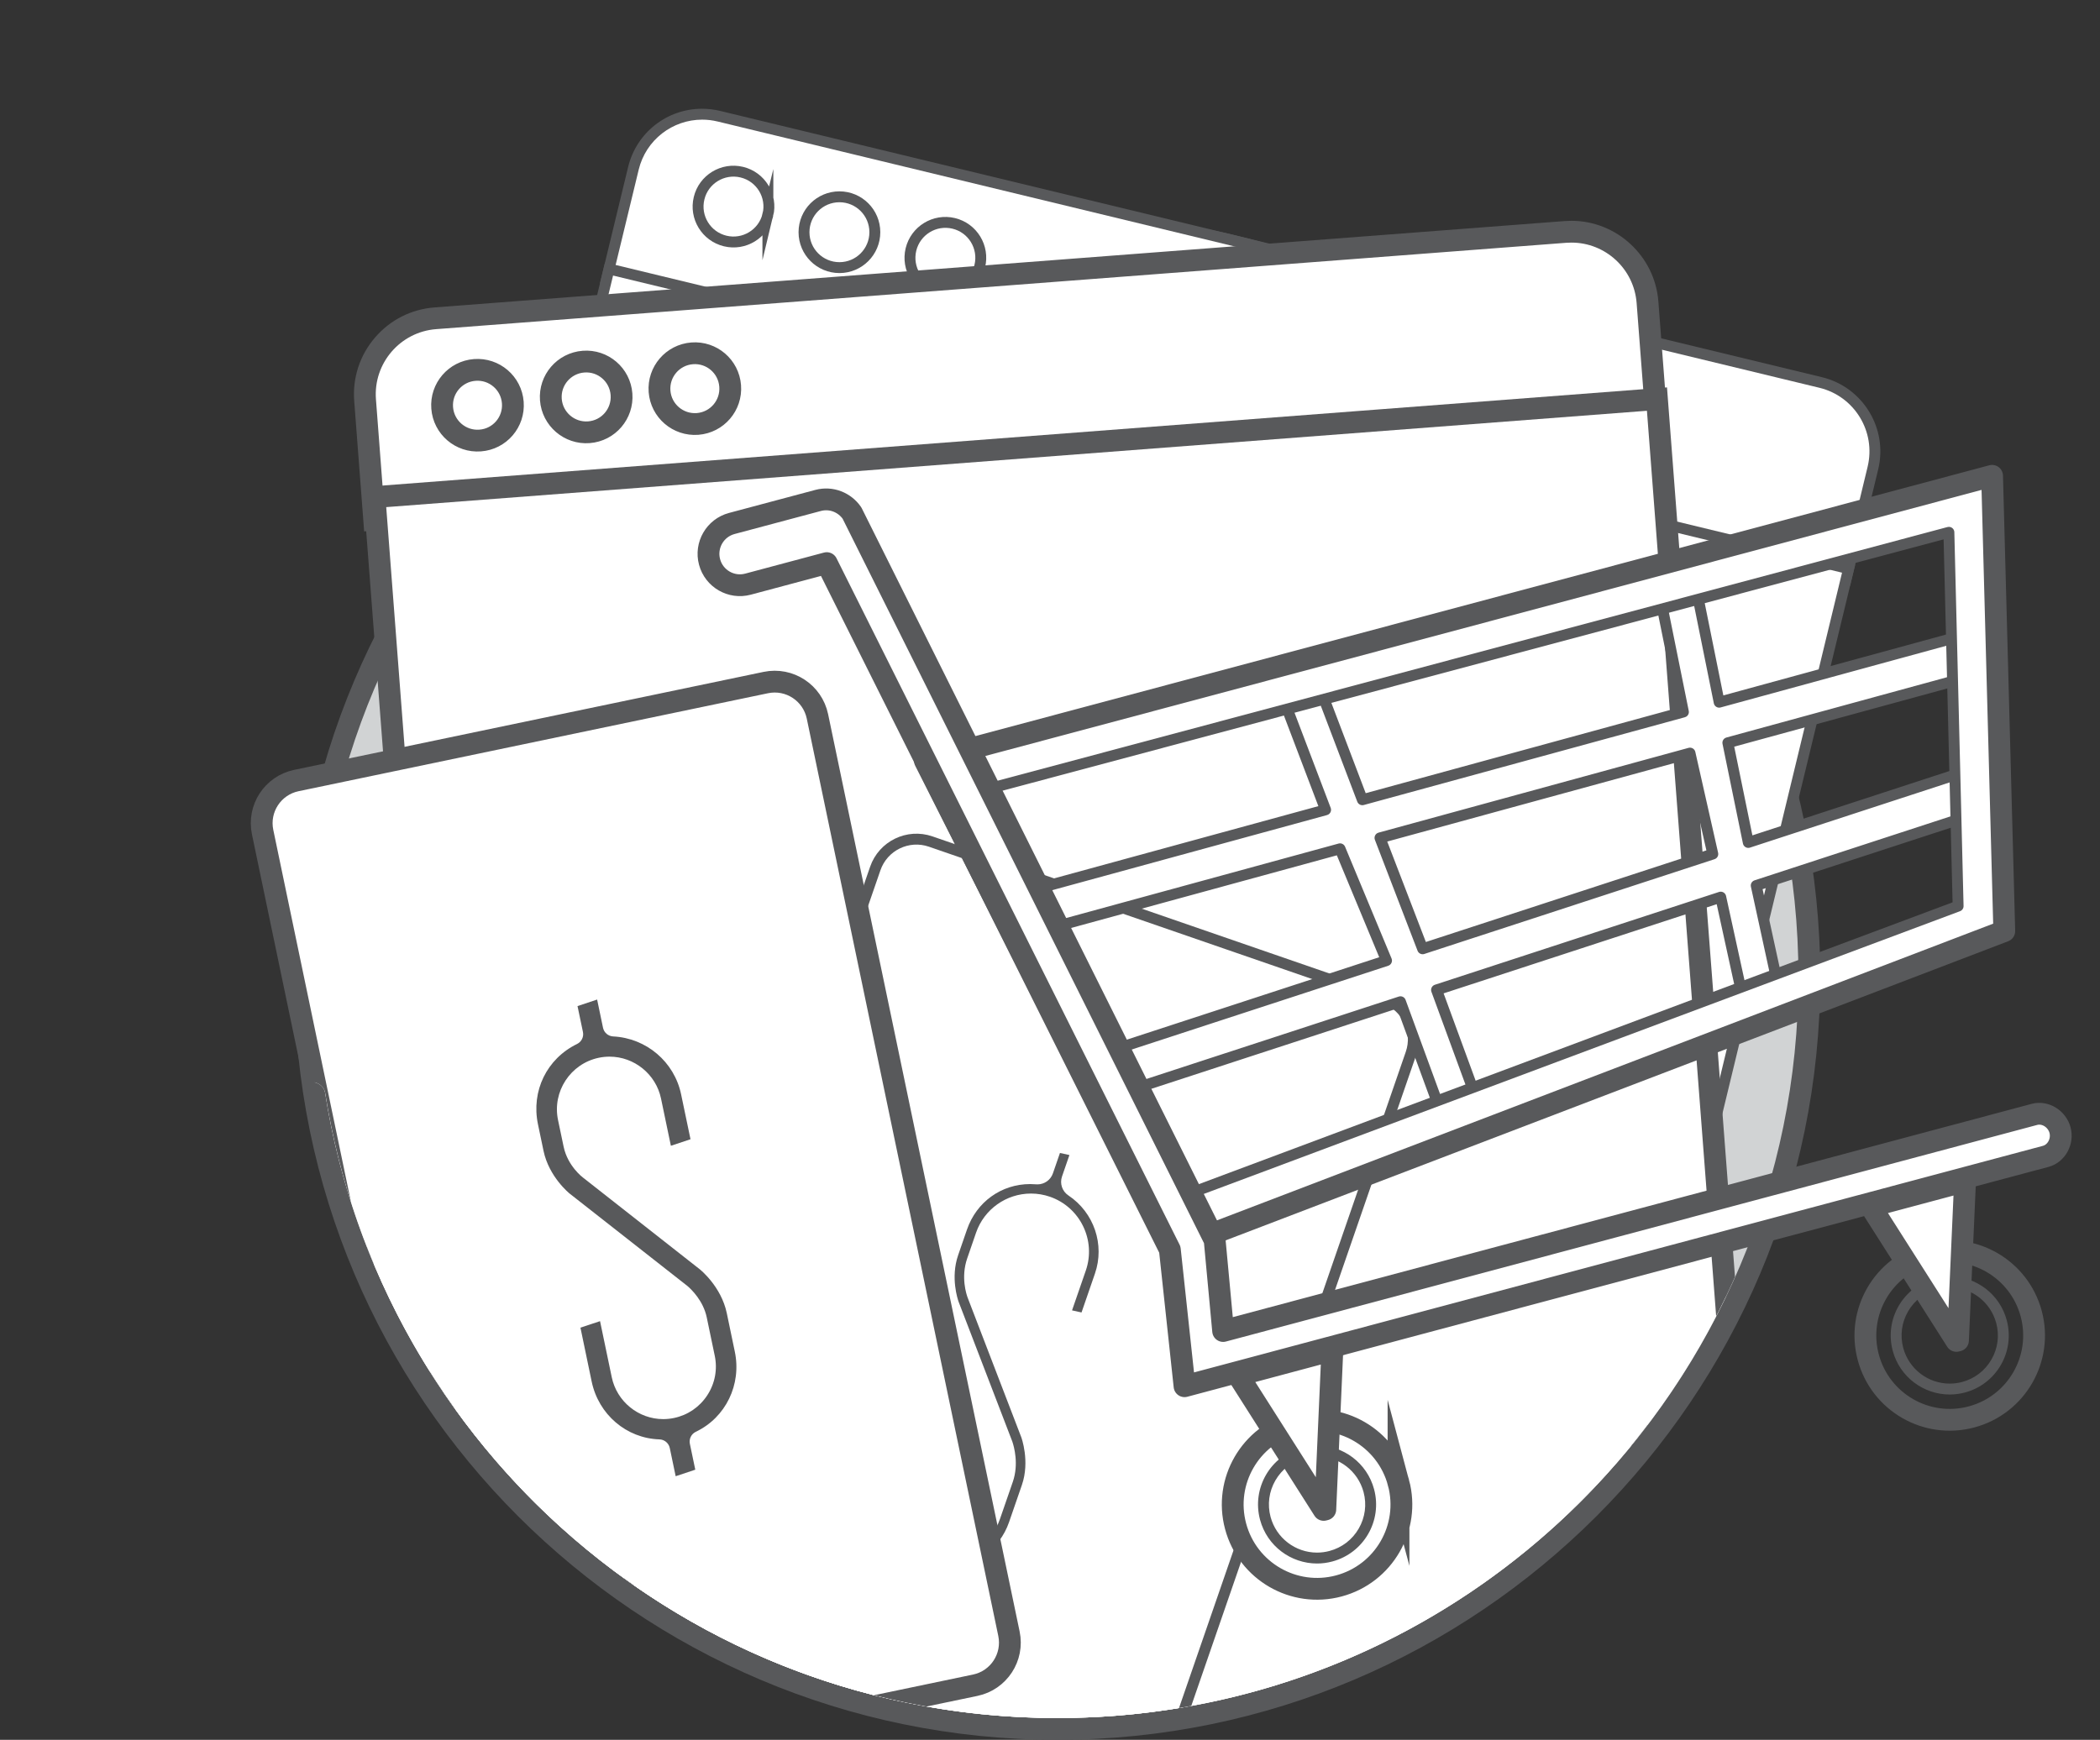 <svg version="1" xmlns="http://www.w3.org/2000/svg" xmlns:xlink="http://www.w3.org/1999/xlink" width="192.667" height="159.666" viewBox="0 0 192.667 159.666"><rect x="0" y="0" width="192.667" height="159.666" fill="#333333" stroke="none"/><g><path fill="#D1D3D4" d="M97 158.666c-38.047 0-69-30.953-69-69s30.953-69 69-69 69 30.953 69 69-30.953 69-69 69z"/><path fill="#58595B" d="M97 21.666c37.555 0 68 30.445 68 68s-30.445 68-68 68-68-30.445-68-68 30.445-68 68-68m0-2c-38.598 0-70 31.402-70 70s31.402 70 70 70 70-31.402 70-70-31.402-70-70-70z"/></g><defs><path id="a" d="M192 0h-192l16.667 95.666 2.667 3.333c.017 3.522 9.977-2.017 10.51 1.359 5.129 32.476 33.24 57.308 67.157 57.308 27.625 0 51.386-16.48 62.027-40.139.866-1.925 14.953 28.82 15.64 26.806l18-6.667-.668-137.666z"/></defs><clipPath id="b"><use xlink:href="#a" overflow="visible"/></clipPath><g clip-path="url(#b)"><defs><path id="c" d="M192 0h-192l29 90 .008.001c.182 37.4 30.549 67.665 67.992 67.665 29.872 0 55.226-19.271 64.358-46.051l3.741-14.551 26.901-97.064z"/></defs><clipPath id="d"><use xlink:href="#c" overflow="visible"/></clipPath><g clip-path="url(#d)"><path fill="#fff" d="M55.644 25.655l2.469-10.204c.707-2.927 3.301-4.971 6.309-4.971.514 0 1.031.062 1.535.184l101.089 24.438c3.481.846 5.629 4.366 4.788 7.85l-2.465 10.207-113.725-27.504z"/><path fill="#58595B" d="M64.421 10.98c.467 0 .943.055 1.417.17l101.089 24.438c3.219.781 5.198 4.023 4.42 7.246l-2.347 9.721-112.753-27.268 2.352-9.719c.663-2.746 3.116-4.588 5.822-4.588m0-1c-3.239 0-6.033 2.201-6.795 5.353l-2.352 9.719-.235.973.972.234 112.753 27.268.972.235.235-.973 2.348-9.721c.906-3.75-1.407-7.542-5.156-8.452l-101.089-24.437c-.543-.132-1.099-.199-1.653-.199z"/><path fill="#fff" d="M134.255 177.198c-.511 0-1.023-.061-1.524-.181l-101.087-24.446c-1.687-.406-3.115-1.446-4.02-2.929-.905-1.482-1.178-3.228-.769-4.915l29.023-120.043 113.725 27.503-29.028 120.04c-.709 2.927-3.308 4.971-6.32 4.971z"/><path fill="#58595B" d="M56.247 25.287l112.753 27.268-28.91 119.555c-.665 2.744-3.125 4.589-5.835 4.589-.464 0-.936-.054-1.407-.167l-101.086-24.447c-3.221-.775-5.202-4.02-4.421-7.239l28.906-119.559m-.737-1.207l-.235.972-28.906 119.558c-.44 1.816-.146 3.696.829 5.293.975 1.596 2.513 2.716 4.331 3.154l101.085 24.445c.541.13 1.092.195 1.642.195 3.244 0 6.043-2.201 6.807-5.354l28.909-119.553.235-.973-.972-.234-112.753-27.268-.972-.235z"/><path fill="#fff" stroke="#58595B" stroke-miterlimit="10" d="M70.451 19.723c-.42 1.742-2.177 2.817-3.919 2.393-1.742-.422-2.818-2.178-2.394-3.923.415-1.739 2.178-2.815 3.92-2.394 1.744.42 2.819 2.179 2.393 3.924z"/><circle fill="#fff" stroke="#58595B" stroke-miterlimit="10" cx="77.014" cy="21.31" r="3.25"/><path fill="#fff" stroke="#58595B" stroke-miterlimit="10" d="M89.89 24.427c-.418 1.739-2.176 2.812-3.916 2.392-1.748-.422-2.818-2.179-2.397-3.925.424-1.741 2.175-2.813 3.92-2.395 1.748.421 2.819 2.181 2.393 3.928z"/><path fill="#fff" d="M33.495 36.721c-.143-1.862.449-3.669 1.666-5.088 1.217-1.42 2.915-2.28 4.778-2.423l103.697-7.926.539-.021c3.632 0 6.696 2.841 6.975 6.468l.84 10.971-117.66 8.991-.835-10.972z"/><path fill="#58595B" d="M144.176 22.264c3.107 0 5.735 2.396 5.978 5.544l.764 9.974-115.666 8.838-.76-9.976c-.253-3.299 2.22-6.185 5.523-6.438l103.697-7.926.464-.016m0-2c-.204 0-.409.008-.615.023l-103.698 7.926c-2.13.163-4.07 1.146-5.461 2.769-1.391 1.622-2.067 3.688-1.904 5.816l.76 9.975.152 1.994 1.995-.152 115.665-8.839 1.995-.152-.153-1.994-.764-9.974c-.319-4.146-3.821-7.392-7.972-7.392z"/><path fill="#fff" d="M50.787 175.721c-3.634 0-6.696-2.839-6.972-6.462l-9.454-123.641 117.659-8.994 9.449 123.638c.295 3.846-2.596 7.218-6.445 7.516l-103.696 7.922c-.182.014-.362.021-.541.021z"/><path fill="#58595B" d="M151.1 37.697l9.373 122.641c.254 3.305-2.222 6.187-5.525 6.442l-103.695 7.923-.465.018c-3.107 0-5.735-2.394-5.975-5.538l-9.378-122.644 115.665-8.842m1.841-2.146l-1.994.152-115.665 8.842-1.994.152.152 1.994 9.378 122.644c.315 4.142 3.815 7.386 7.969 7.386.205 0 .41-.008.617-.023l103.695-7.923c4.401-.341 7.705-4.194 7.367-8.59l-9.373-122.64-.152-1.994z"/><path fill="#fff" stroke="#58595B" stroke-width="2" stroke-miterlimit="10" d="M47.048 36.941c.139 1.79-1.2 3.354-2.991 3.486-1.789.139-3.353-1.202-3.489-2.991-.139-1.788 1.204-3.352 2.992-3.487 1.79-.136 3.352 1.203 3.488 2.992zM57.02 36.18c.136 1.79-1.199 3.352-2.991 3.488-1.789.137-3.353-1.204-3.49-2.996-.135-1.786 1.204-3.348 2.996-3.484 1.788-.139 3.349 1.202 3.485 2.992zM66.989 35.418c.138 1.791-1.202 3.35-2.988 3.488-1.793.135-3.354-1.203-3.491-2.993-.135-1.79 1.204-3.348 2.992-3.487 1.792-.137 3.353 1.202 3.487 2.992z"/></g></g><g clip-path="url(#b)"><path fill="#fff" stroke="#58595B" stroke-linecap="round" stroke-linejoin="round" stroke-miterlimit="10" d="M77.689 87.265l2.614-7.561c.721-2.088 2.998-3.195 5.084-2.474l41.589 14.366c2.088.724 3.195 3.003 2.473 5.091l-28.082 81.283c-.722 2.092-2.999 3.196-5.087 2.474l-41.586-14.368c-2.089-.721-3.196-2.996-2.474-5.083l2.611-7.563 22.858-66.165z"/><path fill="#58595B" d="M83.183 146.519l.678-1.964c.226-.654-.025-1.378-.608-1.752-2.356-1.511-3.348-4.459-2.412-7.169l1.503-4.348.868.191-1.536 4.443c-.464 1.345-.376 2.79.247 4.069s1.706 2.239 3.049 2.702c.561.194 1.145.292 1.736.292 2.273 0 4.297-1.44 5.036-3.586l1.178-3.406c.565-1.64.11-3.238-.045-3.696-.007-.022-4.933-12.842-4.933-12.842-.071-.198-.751-2.202-.039-4.263l.814-2.359c.876-2.53 3.152-4.167 5.799-4.167.178 0 .358.008.539.023l.127.005c.634 0 1.207-.402 1.417-1.011l.646-1.872.868.191-.68 1.97c-.223.645.018 1.359.586 1.737 2.353 1.567 3.354 4.52 2.434 7.178l-1.229 3.562-.871-.192 1.264-3.655c.958-2.775-.519-5.814-3.292-6.774-.563-.194-1.146-.292-1.736-.292-2.271 0-4.296 1.44-5.039 3.585l-.815 2.364c-.6 1.735-.068 3.316.045 3.615l4.917 12.8c.007.018.81 2.198.056 4.381l-1.178 3.408c-.862 2.498-3.182 4.176-5.772 4.176-.183 0-.367-.009-.552-.025l-.14-.007c-.634 0-1.207.401-1.417 1.011l-.645 1.868-.868-.191z"/></g><g clip-path="url(#b)"><path fill="#fff" stroke="#58595B" stroke-width="2" stroke-linecap="round" stroke-linejoin="round" stroke-miterlimit="10" d="M25.727 84.192l-1.633-7.83c-.452-2.161.935-4.281 3.096-4.731l43.073-8.992c2.164-.449 4.279.939 4.733 3.102l17.571 84.184c.453 2.166-.936 4.283-3.097 4.732l-43.074 8.99c-2.16.453-4.277-.934-4.729-3.094l-1.636-7.834-14.304-68.527z"/><path fill="#58595B" d="M61.45 132.89c-.095-.452-.486-.781-.947-.795-3.03-.097-5.587-2.28-6.22-5.313l-1.029-4.941 1.798-.597 1.075 5.15c.465 2.226 2.45 3.84 4.719 3.84.332 0 .666-.035.993-.104 1.258-.262 2.341-1.001 3.048-2.08.707-1.079.952-2.367.689-3.628l-.736-3.527c-.32-1.533-1.427-2.583-1.762-2.87-.014-.013-10.813-8.486-10.813-8.486-.017-.013-1.898-1.525-2.4-3.929l-.51-2.44c-.634-3.047.807-6.006 3.587-7.363.412-.2.634-.655.54-1.104l-.498-2.375 1.8-.598.54 2.589c.093.445.475.772.929.795 3.051.151 5.615 2.336 6.235 5.311l.863 4.124-1.801.599-.905-4.338c-.465-2.225-2.452-3.84-4.725-3.84-.329 0-.66.034-.984.102-2.603.546-4.28 3.106-3.74 5.709l.513 2.447c.373 1.786 1.75 2.818 1.763 2.828l10.733 8.43c.026.021 1.961 1.563 2.475 4.023l.736 3.531c.635 3.025-.835 6.05-3.575 7.356-.416.198-.643.655-.548 1.106l.496 2.372-1.799.6-.54-2.584z"/></g><path fill="#fff" stroke="#58595B" stroke-width="2" stroke-miterlimit="10" d="M128.309 136.073c1.104 4.128-1.348 8.367-5.477 9.471-4.127 1.103-8.368-1.349-9.471-5.479-1.105-4.121 1.351-8.364 5.477-9.47 4.128-1.106 8.37 1.351 9.471 5.478z"/><path fill="#fff" d="M120.833 142.985c-2.219 0-4.171-1.5-4.746-3.646-.339-1.269-.164-2.593.493-3.73.658-1.137 1.718-1.95 2.986-2.288.417-.112.846-.169 1.273-.169 2.22 0 4.171 1.501 4.746 3.65.339 1.268.164 2.591-.494 3.728-.658 1.138-1.719 1.95-2.988 2.288-.416.111-.844.167-1.27.167z"/><path fill="#58595B" d="M120.839 133.651c1.994 0 3.746 1.349 4.263 3.28.304 1.138.146 2.326-.444 3.348s-1.544 1.752-2.684 2.056c-.374.1-.758.15-1.141.15-1.994 0-3.746-1.347-4.263-3.276-.305-1.139-.147-2.328.443-3.35.59-1.021 1.543-1.752 2.683-2.057.375-.1.76-.151 1.143-.151m0-1c-.463 0-.934.061-1.402.186-2.889.771-4.607 3.742-3.833 6.631.648 2.42 2.837 4.018 5.229 4.018.462 0 .932-.06 1.399-.185 2.891-.771 4.608-3.742 3.836-6.628-.648-2.421-2.836-4.022-5.229-4.022z"/><path fill="#fff" stroke="#58595B" stroke-linecap="round" stroke-linejoin="round" stroke-miterlimit="10" d="M183.703 61.281l-.979-3.673-24.997 6.834-2.62-12.978-3.286.877 2.626 12.999-29.455 8.054-4.791-12.605-3.382.902 4.799 12.626-29.51 8.069.98 3.673 29.855-8.163 4.265 10.257-27.541 8.997 2.493 3.38 26.328-8.599 4.526 12.359 3.382-.903-4.597-12.539 26.072-8.517 2.451 11.207 3.285-.876-2.479-11.397 22.812-7.451-.922-3.892-22.619 7.39-1.874-9.148 25.178-6.883zm-26.56 17.094l-26.621 8.696-3.913-10.177 28.442-7.78 2.092 9.261z"/><path fill="#fff" d="M84.86 69.823l22.654 44.824 76.371-29.201-1.119-41.78-97.906 26.157zm94.79 13.33l-70.002 26.18-18.671-37.02 87.826-23.464.847 34.304z"/><path stroke="#58595B" stroke-width="2" stroke-linecap="round" stroke-linejoin="round" stroke-miterlimit="10" fill="none" d="M84.86 69.823l22.654 44.824 76.371-29.201-1.119-41.78z"/><path stroke="#58595B" stroke-linecap="round" stroke-linejoin="round" stroke-miterlimit="10" fill="none" d="M179.65 83.153l-70.002 26.18-18.671-37.02 87.826-23.463z"/><path fill="#fff" stroke="#58595B" stroke-width="2" stroke-linecap="round" stroke-linejoin="round" stroke-miterlimit="10" d="M122.238 123.907l-.647 14.621-.148.038-7.85-12.347z"/><path stroke="#58595B" stroke-width="2" stroke-miterlimit="10" d="M186.357 120.562c1.1 4.128-1.35 8.369-5.48 9.471-4.127 1.105-8.368-1.348-9.471-5.477-1.104-4.125 1.35-8.37 5.479-9.471 4.127-1.106 8.367 1.35 9.472 5.477z" fill="none"/><path fill="#58595B" d="M178.887 118.142c1.993 0 3.744 1.348 4.259 3.28.306 1.137.148 2.325-.442 3.347s-1.544 1.752-2.682 2.057c-.375.1-.76.15-1.144.15-1.994 0-3.747-1.348-4.264-3.277-.305-1.139-.147-2.328.444-3.35.591-1.021 1.544-1.751 2.686-2.056.374-.101.759-.151 1.143-.151m-.001-1c-.463 0-.934.06-1.401.186-2.891.771-4.609 3.741-3.836 6.63.648 2.423 2.836 4.019 5.229 4.019.463 0 .933-.06 1.401-.185 2.887-.772 4.607-3.742 3.832-6.629-.644-2.42-2.834-4.022-5.225-4.021z"/><path fill="#fff" stroke="#58595B" stroke-width="2" stroke-linecap="round" stroke-linejoin="round" stroke-miterlimit="10" d="M180.285 108.399l-.648 14.62-.145.037-7.856-12.346zM186.652 102.269l-74.434 19.879-.777-8.337-33.274-66.726c-.674-.979-1.901-1.481-3.112-1.158l-7.915 2.113c-1.54.411-2.452 1.995-2.042 3.528.412 1.539 1.993 2.453 3.529 2.04l7.224-1.93 31.477 62.999 1.348 12.539 79.005-21.093c1.012-.27 1.59-1.399 1.318-2.411-.269-1.012-1.335-1.713-2.347-1.443z"/></svg>